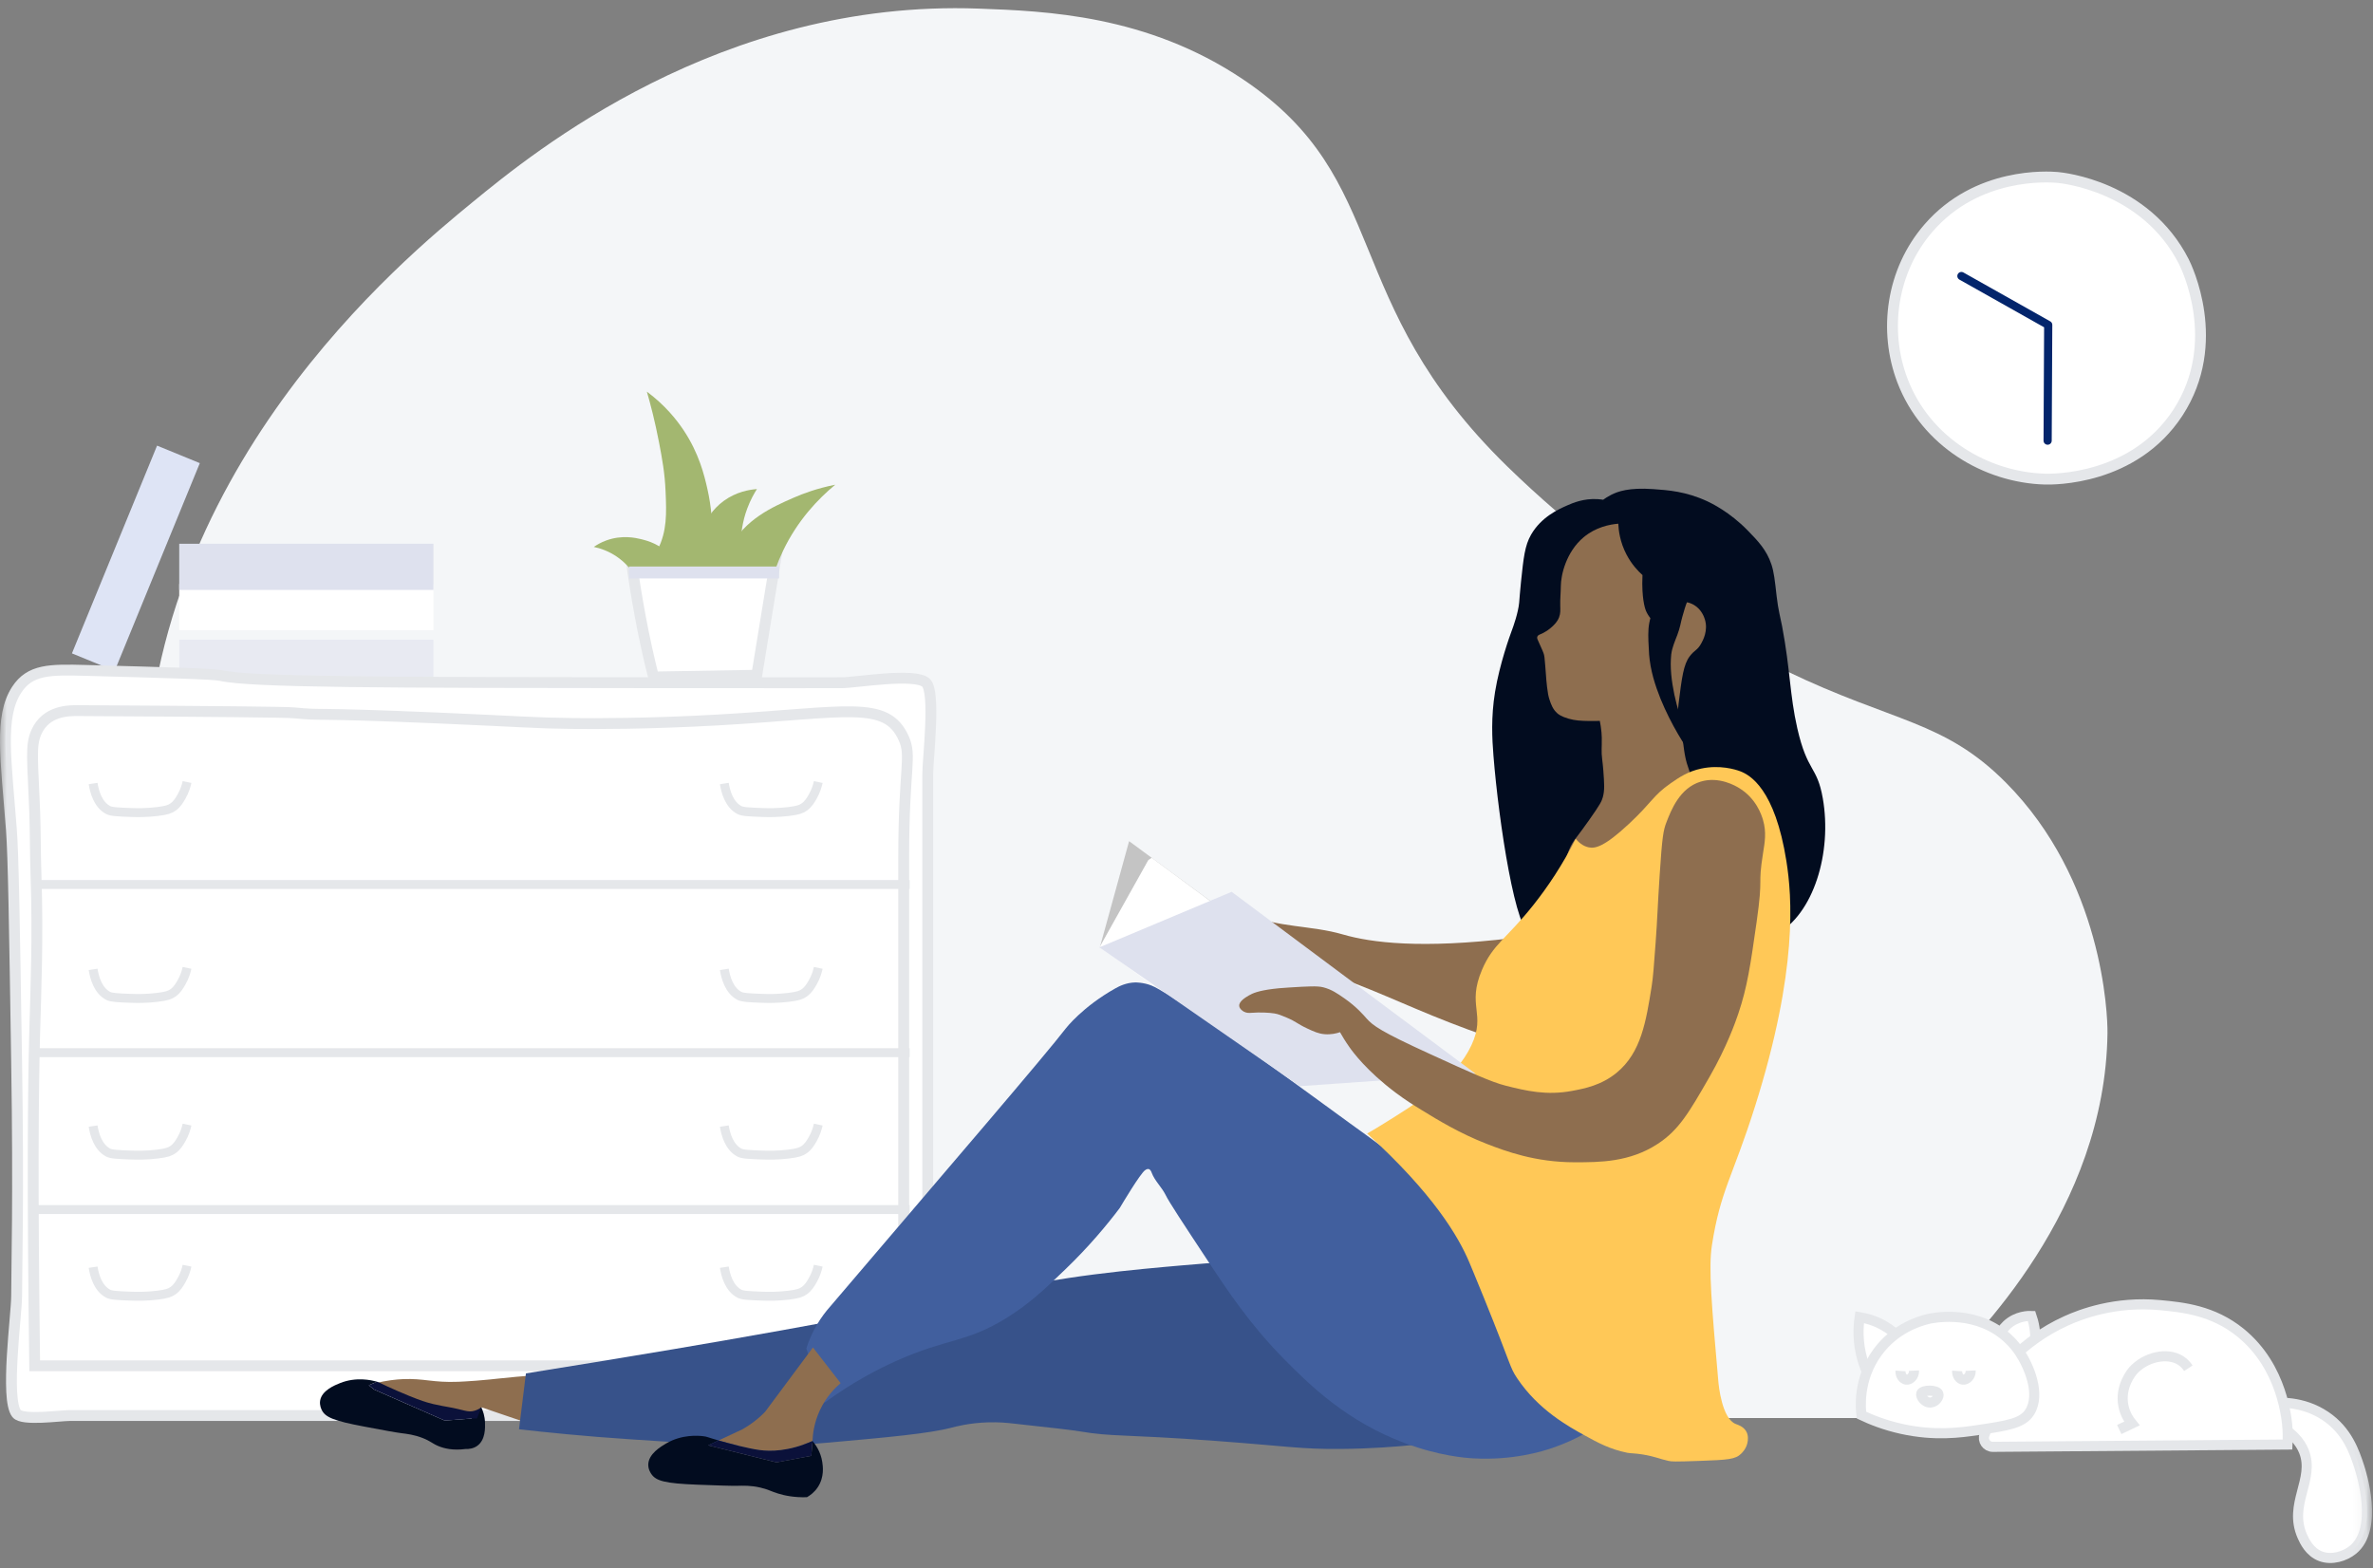 <?xml version="1.0" encoding="UTF-8"?>
<svg width="174px" height="115px" viewBox="0 0 174 115" version="1.1" xmlns="http://www.w3.org/2000/svg" xmlns:xlink="http://www.w3.org/1999/xlink">
    <rect x="0" y="0" width="174" height="115" fill="#808080" stroke="none"/>
    <!-- Generator: Sketch 52.6 (67491) - http://www.bohemiancoding.com/sketch -->
    <title>Group 72</title>
    <desc>Created with Sketch.</desc>
    <defs>
        <polygon id="path-1" points="0 133.141 173.928 133.141 173.928 0 0 0"></polygon>
    </defs>
    <g id="Sign-in" stroke="none" stroke-width="1" fill="none" fill-rule="evenodd">
        <g id="Choose-role" transform="translate(-965, -337)">
            <g id="Group" transform="translate(233, 189)">
                <g id="Group-5" transform="translate(663.6, 97)">
                    <g id="Group-72" transform="translate(68.4, 51.6)">
                        <path d="M141.895,100.449 C144.923,97.448 154.366,88.09 154.531,75.152 C154.549,73.777 154.182,63.925 147.073,56.779 C142.545,52.227 138.874,52.4 130.979,48.603 C130.979,48.603 119.908,42.763 110.514,33.595 C98.041,21.421 102.19,12.633 91.14,5.216 C84.092,0.485 76.673,0.212 71.765,0.031 C52.822,-0.667 39.092,10.584 34.654,14.221 C29.671,18.304 10.415,34.083 10.641,58.427 C10.85,80.909 27.537,95.756 32.199,99.904 C33.572,101.126 34.992,102.282 36.446,103.381 L138.637,103.381 C139.783,102.439 140.873,101.462 141.895,100.449" id="Fill-1" fill="#F4F6F8"></path>
                        <mask id="mask-2" fill="white">
                            <use xlink:href="#path-1"></use>
                        </mask>
                        <g id="Clip-4"></g>
                        <polygon id="Fill-3" fill="#E8EAF2" mask="url(#mask-2)" points="13.142 49.695 31.781 49.695 31.781 46.308 13.142 46.308"></polygon>
                        <polygon id="Fill-5" fill="#FFFFFF" mask="url(#mask-2)" points="13.142 45.608 31.781 45.608 31.781 42.22 13.142 42.22"></polygon>
                        <polygon id="Fill-6" fill="#DEE4F5" mask="url(#mask-2)" points="11.517 32.077 14.651 33.361 8.409 48.595 5.274 47.311"></polygon>
                        <polygon id="Fill-7" fill="#DEE1EE" mask="url(#mask-2)" points="13.142 42.66 31.781 42.66 31.781 39.273 13.142 39.273"></polygon>
                        <path d="M68.027,103.199 L17.274,103.199 L5.103,103.199 C4.397,103.199 1.649,103.595 1.219,103.06 C0.362,101.993 1.219,95.805 1.219,94.448 C1.219,92.337 1.376,87.334 1.219,77.267 C1.062,67.202 0.983,62.169 0.835,60.227 C0.441,55.057 -0.063,51.962 1.219,49.986 C2.197,48.479 3.651,48.488 6.291,48.56 C12.536,48.73 15.659,48.815 16.194,48.936 C18.406,49.437 28.302,49.445 48.095,49.462 C57.16,49.47 61.692,49.462 61.73,49.462 C62.742,49.462 67.09,48.716 67.896,49.462 C68.626,50.138 68.027,55.055 68.027,56.172 L68.027,74.925 L68.027,103.199 Z" id="Fill-8" fill="#FFFFFF" mask="url(#mask-2)"></path>
                        <path d="M68.027,103.199 L17.274,103.199 L5.103,103.199 C4.397,103.199 1.649,103.595 1.219,103.06 C0.362,101.993 1.219,95.805 1.219,94.448 C1.219,92.337 1.376,87.334 1.219,77.267 C1.062,67.202 0.983,62.169 0.835,60.227 C0.441,55.057 -0.063,51.962 1.219,49.986 C2.197,48.479 3.651,48.488 6.291,48.56 C12.536,48.73 15.659,48.815 16.194,48.936 C18.406,49.437 28.302,49.445 48.095,49.462 C57.16,49.47 61.692,49.462 61.73,49.462 C62.742,49.462 67.09,48.716 67.896,49.462 C68.626,50.138 68.027,55.055 68.027,56.172 L68.027,74.925 L68.027,103.199 Z" id="Stroke-9" stroke="#E5E7EA" stroke-width="0.796" mask="url(#mask-2)"></path>
                        <path d="M2.544,99.552 L50.951,99.552 L62.559,99.552 C63.232,99.552 65.854,99.894 66.264,99.432 C67.081,98.509 66.264,93.157 66.264,91.984 L66.264,77.126 L66.264,62.248 C66.264,55.704 66.872,54.882 66.264,53.533 C64.984,50.697 62.113,51.656 52.695,52.191 C47.515,52.486 43.576,52.469 42.062,52.453 C39.153,52.422 38.377,52.318 32.365,52.06 C22.251,51.626 23.891,51.896 21.563,51.672 C20.969,51.615 15.893,51.566 5.742,51.508 C5.049,51.504 3.381,51.495 2.67,53.08 C2.216,54.091 2.407,55.182 2.544,58.883 C2.601,60.429 2.584,61.98 2.638,63.527 C2.798,68.179 2.624,72.17 2.544,75.101 C2.433,79.18 2.366,86.281 2.544,99.552" id="Fill-10" fill="#FFFFFF" mask="url(#mask-2)"></path>
                        <path d="M2.544,99.552 L50.951,99.552 L62.559,99.552 C63.232,99.552 65.854,99.894 66.264,99.432 C67.081,98.509 66.264,93.157 66.264,91.984 L66.264,77.126 L66.264,62.248 C66.264,55.704 66.872,54.882 66.264,53.533 C64.984,50.697 62.113,51.656 52.695,52.191 C47.515,52.486 43.576,52.469 42.062,52.453 C39.153,52.422 38.377,52.318 32.365,52.06 C22.251,51.626 23.891,51.896 21.563,51.672 C20.969,51.615 15.893,51.566 5.742,51.508 C5.049,51.504 3.381,51.495 2.67,53.08 C2.216,54.091 2.407,55.182 2.544,58.883 C2.601,60.429 2.584,61.98 2.638,63.527 C2.798,68.179 2.624,72.17 2.544,75.101 C2.433,79.18 2.366,86.281 2.544,99.552 Z" id="Stroke-11" stroke="#E5E7EA" stroke-width="0.796" mask="url(#mask-2)"></path>
                        <path d="M2.544,88.096 L66.7,88.096" id="Stroke-12" stroke="#E5E7EA" stroke-width="0.654" mask="url(#mask-2)"></path>
                        <path d="M2.544,76.59 L66.7,76.59" id="Stroke-13" stroke="#E5E7EA" stroke-width="0.654" mask="url(#mask-2)"></path>
                        <path d="M2.544,64.259 L66.7,64.259" id="Stroke-14" stroke="#E5E7EA" stroke-width="0.654" mask="url(#mask-2)"></path>
                        <path d="M53.112,92.321 C53.203,92.906 53.456,93.858 54.211,94.262 C54.452,94.391 54.934,94.409 55.896,94.445 C56.344,94.462 57.01,94.473 57.837,94.372 C58.512,94.289 58.756,94.198 58.972,94.042 C59.28,93.822 59.444,93.536 59.595,93.273 C59.832,92.86 59.942,92.476 59.998,92.211" id="Stroke-15" stroke="#E5E7EA" stroke-width="0.654" mask="url(#mask-2)"></path>
                        <path d="M6.828,92.321 C6.918,92.906 7.172,93.858 7.926,94.262 C8.168,94.391 8.649,94.409 9.611,94.445 C10.059,94.462 10.726,94.473 11.553,94.372 C12.227,94.289 12.471,94.198 12.688,94.042 C12.996,93.822 13.159,93.536 13.31,93.273 C13.548,92.86 13.658,92.476 13.713,92.211" id="Stroke-16" stroke="#E5E7EA" stroke-width="0.654" mask="url(#mask-2)"></path>
                        <path d="M53.112,81.974 C53.203,82.559 53.456,83.511 54.211,83.915 C54.452,84.044 54.934,84.062 55.896,84.098 C56.344,84.114 57.01,84.126 57.837,84.025 C58.512,83.942 58.756,83.85 58.972,83.695 C59.28,83.474 59.444,83.189 59.595,82.926 C59.832,82.512 59.942,82.129 59.998,81.864" id="Stroke-17" stroke="#E5E7EA" stroke-width="0.654" mask="url(#mask-2)"></path>
                        <path d="M6.828,81.974 C6.918,82.559 7.172,83.511 7.926,83.915 C8.168,84.044 8.649,84.062 9.611,84.098 C10.059,84.114 10.726,84.126 11.553,84.025 C12.227,83.942 12.471,83.85 12.688,83.695 C12.996,83.474 13.159,83.189 13.31,82.926 C13.548,82.512 13.658,82.129 13.713,81.864" id="Stroke-18" stroke="#E5E7EA" stroke-width="0.654" mask="url(#mask-2)"></path>
                        <path d="M53.112,70.482 C53.203,71.068 53.456,72.02 54.211,72.424 C54.452,72.552 54.934,72.571 55.896,72.607 C56.344,72.623 57.01,72.635 57.837,72.533 C58.512,72.451 58.756,72.359 58.972,72.204 C59.28,71.983 59.444,71.698 59.595,71.435 C59.832,71.021 59.942,70.638 59.998,70.372" id="Stroke-19" stroke="#E5E7EA" stroke-width="0.654" mask="url(#mask-2)"></path>
                        <path d="M6.828,70.482 C6.918,71.068 7.172,72.02 7.926,72.424 C8.168,72.552 8.649,72.571 9.611,72.607 C10.059,72.623 10.726,72.635 11.553,72.533 C12.227,72.451 12.471,72.359 12.688,72.204 C12.996,71.983 13.159,71.698 13.31,71.435 C13.548,71.021 13.658,70.638 13.713,70.372" id="Stroke-20" stroke="#E5E7EA" stroke-width="0.654" mask="url(#mask-2)"></path>
                        <path d="M53.112,56.855 C53.203,57.441 53.456,58.393 54.211,58.796 C54.452,58.925 54.934,58.944 55.896,58.979 C56.344,58.996 57.01,59.007 57.837,58.906 C58.512,58.824 58.756,58.732 58.972,58.577 C59.28,58.356 59.444,58.071 59.595,57.808 C59.832,57.394 59.942,57.011 59.998,56.745" id="Stroke-21" stroke="#E5E7EA" stroke-width="0.654" mask="url(#mask-2)"></path>
                        <path d="M6.828,56.855 C6.918,57.441 7.172,58.393 7.926,58.796 C8.168,58.925 8.649,58.944 9.611,58.979 C10.059,58.996 10.726,59.007 11.553,58.906 C12.227,58.824 12.471,58.732 12.688,58.577 C12.996,58.356 13.159,58.071 13.31,57.808 C13.548,57.394 13.658,57.011 13.713,56.745" id="Stroke-22" stroke="#E5E7EA" stroke-width="0.654" mask="url(#mask-2)"></path>
                        <path d="M149.937,34.532 C150.542,34.55 156.464,34.619 159.7,29.651 C163.033,24.533 160.326,18.971 160.133,18.59 C157.323,13.063 151.254,12.444 150.864,12.411 C150.167,12.352 144.971,12.005 141.41,16.119 C138.689,19.261 138.101,23.645 139.495,27.303 C141.216,31.822 145.646,34.407 149.937,34.532" id="Fill-23" fill="#FFFFFF" mask="url(#mask-2)"></path>
                        <path d="M149.937,34.532 C150.542,34.55 156.464,34.619 159.7,29.651 C163.033,24.533 160.326,18.971 160.133,18.59 C157.323,13.063 151.254,12.444 150.864,12.411 C150.167,12.352 144.971,12.005 141.41,16.119 C138.689,19.261 138.101,23.645 139.495,27.303 C141.216,31.822 145.646,34.407 149.937,34.532 Z" id="Stroke-24" stroke="#E5E7EA" stroke-width="0.796" mask="url(#mask-2)"></path>
                        <path d="M143.82,19.641 C145.941,20.835 148.063,22.03 150.185,23.225 C150.17,26.054 150.156,28.883 150.142,31.712" id="Stroke-25" stroke="#03256C" stroke-width="0.6" stroke-linecap="round" stroke-linejoin="round" mask="url(#mask-2)"></path>
                        <path d="M35.304,102.595 C35.284,102.825 35.221,103.113 35.011,103.239 C34.741,103.401 34.456,103.161 33.828,103.047 C33.08,102.911 33.12,103.196 32.403,103.039 C32.194,102.993 31.634,102.839 30.998,102.586 C30.954,102.568 30.92,102.555 30.903,102.548 C30.633,102.437 30.09,102.194 28.939,101.558 C28.429,101.276 28.131,101.101 27.939,100.984 C27.85,100.931 27.669,100.7 27.55,100.752 C27.512,100.769 27.491,100.809 27.48,100.841 C28.348,100.618 29.062,100.55 29.548,100.529 C31.088,100.461 31.731,100.799 33.606,100.724 C33.867,100.713 34.355,100.686 34.893,100.646 C35.707,100.584 36.304,100.515 36.532,100.49 C37.229,100.411 38.302,100.308 39.914,100.206 C39.881,101.515 39.847,102.824 39.813,104.133 C38.31,103.62 36.807,103.108 35.304,102.595" id="Fill-26" fill="#8E6E4F" mask="url(#mask-2)"></path>
                        <path d="M27.43,101.291 L32.609,103.568 L34.574,103.419 C34.812,103.144 35.05,102.87 35.289,102.595 C35.415,102.857 35.552,103.242 35.563,103.716 C35.572,104.072 35.612,104.983 34.991,105.424 C34.712,105.622 34.39,105.663 34.133,105.653 C33.213,105.775 32.572,105.614 32.155,105.443 C31.7,105.256 31.567,105.073 30.993,104.849 C30.361,104.602 29.866,104.549 29.411,104.49 C28.936,104.428 28.189,104.287 26.693,104.006 C24.424,103.581 23.86,103.312 23.601,102.81 C23.56,102.729 23.421,102.451 23.472,102.115 C23.586,101.36 24.551,100.973 24.936,100.82 C26.132,100.34 27.248,100.615 27.554,100.694 C27.589,100.703 27.617,100.711 27.644,100.719 C27.416,100.812 27.212,100.901 27.045,100.979 L27.43,101.291 Z" id="Fill-27" fill="#020C1F" mask="url(#mask-2)"></path>
                        <path d="M31.246,102.215 C31.264,102.221 31.299,102.231 31.344,102.244 C31.49,102.286 31.629,102.323 31.762,102.356 C32.142,102.45 32.786,102.56 32.786,102.56 C34.063,102.778 34.288,103 34.806,102.844 C35.035,102.775 35.204,102.668 35.304,102.595 C35.191,102.868 35.079,103.142 34.967,103.415 C34.836,103.416 34.705,103.418 34.573,103.419 L32.609,103.568 L27.43,101.291 L27.045,100.979 C27.212,100.901 27.415,100.812 27.644,100.719 C27.903,100.796 27.892,100.855 29.196,101.419 C30.403,101.941 30.967,102.131 31.246,102.215" id="Fill-28" fill="#0B113A" mask="url(#mask-2)"></path>
                        <path d="M38.564,100.109 C38.395,101.474 38.226,102.84 38.057,104.205 C39.978,104.425 42.824,104.718 46.289,104.947 C52.607,105.363 56.156,105.598 60.802,105.18 C65.095,104.795 68.101,104.525 69.775,104.088 C70.042,104.019 71.067,103.738 72.467,103.698 C73.264,103.675 73.866,103.739 74.203,103.776 C77.07,104.091 78.504,104.249 79.177,104.361 C81.653,104.774 82.187,104.546 89.185,105.063 C94.462,105.454 95.37,105.673 98.314,105.649 C100.557,105.63 102.403,105.482 103.639,105.356 C98.958,100.889 94.276,96.422 89.595,91.955 C88.895,92.006 87.885,92.083 86.668,92.189 C85.278,92.31 82.732,92.531 80.231,92.852 C77.588,93.192 75.633,93.562 74.223,93.827 C67.936,95.012 60.677,96.346 57.33,96.949 C51.575,97.985 46.491,98.821 43.636,99.289 C41.578,99.627 39.84,99.906 38.564,100.109" id="Fill-29" fill="#37528A" mask="url(#mask-2)"></path>
                        <path d="M110.873,68.194 C104.206,68.985 100.567,68.534 98.45,67.917 C96.175,67.253 93.656,67.418 91.495,66.447 C91.272,66.347 90.461,65.965 89.694,66.265 C89.193,66.461 88.924,66.863 88.849,66.978 C88.342,67.757 88.58,68.663 88.678,69.035 C88.734,69.249 89.142,70.859 90.077,71.004 C90.341,71.045 90.518,70.95 92.056,70.018 C92.338,69.848 92.695,69.631 93.107,69.38 C93.873,69.608 95.036,69.967 96.437,70.448 C100.691,71.911 102.737,72.995 106.335,74.397 C107.936,75.02 110.264,75.871 113.175,76.73 C113.787,76.286 114.098,75.815 114.267,75.434 C115.128,73.495 113.788,70.56 110.873,68.194" id="Fill-30" fill="#8E6E4F" mask="url(#mask-2)"></path>
                        <path d="M59.124,98.283 C59.566,99.609 60.009,100.936 60.451,102.262 C62.61,100.688 64.513,99.725 65.835,99.141 C69.475,97.533 70.834,97.857 73.716,96.098 C75.446,95.042 76.619,93.918 78.085,92.509 C79.852,90.812 81.176,89.212 82.104,87.983 C82.284,87.679 83.589,85.488 83.957,85.213 C84,85.181 84.115,85.095 84.23,85.125 C84.365,85.161 84.426,85.337 84.445,85.389 C84.668,85.993 85.186,86.449 85.469,87.027 C85.725,87.551 86.67,88.983 88.56,91.846 C90.008,94.038 91.649,96.522 94.159,99.063 C96.001,100.928 98.719,103.622 103.025,105.227 C105.553,106.17 107.478,106.308 108.029,106.339 C110.939,106.504 113.129,105.815 113.822,105.578 C114.798,105.245 115.577,104.864 116.124,104.564 C115.927,104.418 115.654,104.208 115.344,103.94 C114.007,102.786 113.234,101.654 113.042,101.365 C112.632,100.751 111.924,99.669 111.52,98.127 C111.214,96.957 111.412,96.78 111.052,94.343 C110.864,93.069 110.77,92.433 110.584,91.924 C109.925,90.123 108.48,89.112 107.775,88.608 C105.228,86.788 102.95,84.61 100.401,82.794 C97.572,80.779 86.454,72.498 84.445,71.675 C83.833,71.425 83.235,71.441 83.235,71.441 C82.584,71.459 82.082,71.708 81.792,71.871 C79.368,73.23 78.163,74.796 78.163,74.796 C76.6,76.829 69.974,84.533 60.861,95.22 C60.555,95.565 60.209,96.011 59.885,96.566 C59.513,97.204 59.277,97.8 59.124,98.283" id="Fill-31" fill="#415F9E" mask="url(#mask-2)"></path>
                        <path d="M59.578,105.07 C59.578,105.069 59.577,105.069 59.577,105.068 C57.804,105.845 56.483,105.833 55.699,105.729 C54.84,105.615 53.431,105.229 53.349,105.207 C53.08,105.136 52.866,105.076 52.687,105.025 C53.264,104.756 53.842,104.487 54.42,104.217 C54.766,104.024 55.155,103.77 55.552,103.437 C55.756,103.266 55.938,103.095 56.098,102.93 C57.268,101.356 58.439,99.783 59.609,98.209 C60.285,99.08 60.962,99.952 61.638,100.823 C61.248,101.153 60.589,101.796 60.117,102.813 C59.686,103.738 59.595,104.573 59.578,105.07" id="Fill-32" fill="#8E6E4F" mask="url(#mask-2)"></path>
                        <path d="M56.934,106.632 L59.489,106.154 C59.489,106.154 59.531,105.72 59.578,105.07 C59.784,105.31 60.174,105.834 60.292,106.6 C60.337,106.893 60.462,107.705 59.964,108.456 C59.704,108.847 59.375,109.071 59.169,109.188 C58.218,109.218 57.507,109.062 57.032,108.913 C56.513,108.751 56.313,108.609 55.738,108.479 C55.046,108.321 54.526,108.342 54.045,108.351 C53.545,108.36 52.75,108.33 51.159,108.271 C48.746,108.181 48.12,107.99 47.775,107.51 C47.719,107.433 47.533,107.167 47.534,106.811 C47.535,106.013 48.474,105.464 48.848,105.245 C50.012,104.565 51.209,104.676 51.538,104.711 C51.865,104.746 51.808,104.775 52.686,105.025 L51.933,105.385 L56.934,106.632 Z" id="Fill-33" fill="#020C1F" mask="url(#mask-2)"></path>
                        <path d="M55.699,105.729 C56.483,105.833 57.804,105.845 59.577,105.068 C59.577,105.069 59.578,105.069 59.578,105.07 C59.531,105.719 59.489,106.154 59.489,106.154 L56.934,106.632 L51.933,105.385 L52.686,105.025 C52.866,105.076 53.08,105.136 53.349,105.207 C53.431,105.229 54.84,105.615 55.699,105.729" id="Fill-34" fill="#0B113A" mask="url(#mask-2)"></path>
                        <path d="M117.466,62.662 C116.725,62.959 114.771,63.77 113.487,65.705 C112.599,67.044 112.714,67.891 112.316,67.929 C111.163,68.04 109.894,59.67 109.508,54.821 C109.408,53.57 109.322,51.993 109.624,50.139 C109.959,48.084 110.723,45.98 110.849,45.645 C110.852,45.639 110.858,45.622 110.867,45.598 C110.967,45.329 111.32,44.347 111.393,43.589 C111.425,43.252 111.443,42.865 111.527,42.071 C111.713,40.296 111.806,39.409 112.263,38.612 C113.013,37.304 114.288,36.739 114.896,36.47 C115.331,36.277 116.122,35.938 117.15,36.001 C117.319,36.012 117.458,36.031 117.552,36.046 C117.685,35.949 117.881,35.817 118.132,35.689 C118.625,35.437 119.443,35.14 121.212,35.265 C122.325,35.343 123.623,35.434 125.184,36.157 C125.467,36.289 126.821,36.933 128.152,38.3 C128.895,39.063 129.538,39.723 129.893,40.799 C130.072,41.342 130.139,41.935 130.272,43.12 C130.387,44.137 130.554,44.694 130.674,45.329 C131.279,48.53 131.228,50.345 131.784,52.792 C132.528,56.064 133.234,55.527 133.657,57.942 C134.351,61.908 132.988,66.446 130.224,67.929 C129.918,68.093 128.854,68.664 128.195,68.241 C127.3,67.667 128.111,65.874 127.103,64.34 C126.568,63.526 125.8,63.209 124.762,62.779 C121.107,61.266 117.633,62.596 117.466,62.662" id="Fill-35" fill="#020C1F" mask="url(#mask-2)"></path>
                        <path d="M123.961,56.364 C123.888,56.048 123.926,56.057 123.792,55.691 C123.458,54.779 123.467,53.948 123.335,53.415 C123.294,53.25 123.256,53.11 123.211,52.945 C123.191,52.873 123.082,52.478 123.048,51.998 C123.016,51.556 123.056,51.217 123.08,51.018 C123.32,49.09 123.44,48.126 123.902,47.52 C124.269,47.041 124.456,47.1 124.738,46.591 C124.865,46.363 125.266,45.643 125.007,44.813 C124.96,44.661 124.777,44.103 124.223,43.768 C123.417,43.279 122.51,43.675 122.297,43.768 C121.61,44.068 121.25,44.605 121.11,44.846 C121.013,44.735 120.882,44.568 120.762,44.345 C120.694,44.219 120.496,43.816 120.435,42.712 C120.42,42.431 120.41,42.04 120.435,41.569 C120.105,41.273 119.636,40.78 119.259,40.056 C118.78,39.135 118.681,38.285 118.661,37.802 C118.038,37.854 117.017,38.047 116.124,38.793 C114.827,39.876 114.452,41.579 114.447,42.385 C114.445,42.85 114.393,43.314 114.404,43.779 C114.412,44.139 114.433,44.372 114.317,44.672 C114.19,44.998 113.979,45.198 113.794,45.368 C113.625,45.525 113.32,45.768 112.859,45.949 C112.736,45.998 112.675,46.137 112.728,46.258 C112.764,46.34 112.805,46.434 112.85,46.536 C113.074,47.043 113.122,47.13 113.177,47.287 C113.245,47.486 113.258,47.61 113.307,48.242 C113.389,49.287 113.392,49.429 113.438,49.777 C113.495,50.216 113.526,50.441 113.626,50.732 C113.736,51.057 113.863,51.416 114.189,51.704 C114.268,51.774 114.474,51.942 115.003,52.096 C115.504,52.242 115.917,52.26 116.559,52.27 C116.876,52.275 117.136,52.267 117.305,52.26 C117.351,52.483 117.4,52.771 117.43,53.109 C117.444,53.264 117.449,53.383 117.45,53.485 C117.454,53.895 117.446,54.186 117.441,54.306 C117.421,54.859 117.517,55.215 117.565,55.912 C117.63,56.854 117.674,57.324 117.526,57.861 C117.445,58.153 117.334,58.384 116.53,59.523 C115.595,60.849 115.51,60.868 115.302,61.22 C114.946,61.821 114.589,62.785 114.716,64.317 C115.184,64.86 117.106,66.973 119.398,66.717 C122.489,66.371 124.228,61.944 124.275,58.836 C124.291,57.787 124.113,56.926 123.961,56.364" id="Fill-36" fill="#8E6E4F" mask="url(#mask-2)"></path>
                        <path d="M115.539,60.908 C115.741,61.153 116.049,61.438 116.475,61.532 C116.96,61.639 117.627,61.506 119.44,59.815 C121.145,58.226 121.195,57.748 122.483,56.85 C123.119,56.407 123.769,55.964 124.746,55.758 C126.106,55.47 127.244,55.821 127.594,55.953 C128.319,56.226 130.149,57.242 130.988,62.546 C131.392,65.102 131.858,70.497 128.686,80.532 C127.034,85.76 126.159,86.661 125.526,90.714 C125.266,92.378 125.509,95.14 125.994,100.663 C126.024,101.007 126.258,103.433 127.282,103.823 C127.414,103.873 127.8,103.981 128.023,104.33 C128.233,104.658 128.158,105.047 128.14,105.149 C128.059,105.618 127.758,105.911 127.668,105.999 C127.25,106.406 126.738,106.451 124.625,106.525 C122.737,106.591 122.58,106.575 122.343,106.525 C121.732,106.397 121.389,106.209 120.452,106.054 C119.905,105.964 119.552,105.976 119.323,105.93 C118.039,105.669 117.169,105.191 116.241,104.681 C114.998,103.998 112.807,102.794 111.247,100.468 C110.686,99.631 110.856,99.618 108.828,94.616 C108.234,93.15 107.782,92.074 107.736,91.963 C106.944,90.083 105.107,86.946 100.245,82.521 C100.473,82.391 100.798,82.202 101.182,81.965 C104.021,80.212 106.727,78.542 107.892,76.045 C108.986,73.701 107.527,73.19 108.672,70.505 C109.474,68.625 110.456,68.248 112.418,65.784 C113.49,64.437 114.566,62.828 115.539,60.908" id="Fill-37" fill="#FFC857" mask="url(#mask-2)"></path>
                        <polygon id="Fill-38" fill="#0B113A" mask="url(#mask-2)" points="93.537 68.877 94.48 69.398 93.522 70.063"></polygon>
                        <path d="M82.791,61.081 C82.076,63.676 81.361,66.272 80.647,68.867 C82.556,69.172 84.465,69.477 86.374,69.783 C87.453,68.555 88.531,67.326 89.61,66.098 C87.337,64.426 85.063,62.754 82.791,61.081" id="Fill-39" fill="#C4C4C4" mask="url(#mask-2)"></path>
                        <polyline id="Fill-40" fill="#FFFFFF" mask="url(#mask-2)" points="84.45 62.302 89.844 66.287 84.595 71.705 80.647 68.817 84.2 62.467"></polyline>
                        <path d="M80.617,68.867 C83.849,67.51 87.08,66.153 90.311,64.796 C96.275,69.244 102.239,73.692 108.203,78.14 L95.306,79.049 L80.617,68.867 Z" id="Fill-41" fill="#DEE1EE" mask="url(#mask-2)"></path>
                        <path d="M121.693,63.59 C121.88,60.714 121.97,60.268 122.191,59.698 C122.534,58.81 123.164,57.178 124.707,56.714 C126.065,56.305 127.295,57.048 127.516,57.182 C128.787,57.95 129.176,59.196 129.272,59.523 C129.542,60.444 129.399,61.176 129.272,61.98 C128.869,64.526 129.309,63.473 128.803,67.013 C128.351,70.182 128.125,71.767 127.457,73.743 C127.251,74.353 126.609,76.177 125.351,78.366 C123.857,80.965 123.11,82.263 121.547,83.282 C119.483,84.627 117.314,84.628 115.461,84.628 C112.561,84.629 110.373,83.805 109.023,83.282 C107.043,82.516 105.413,81.517 104.283,80.824 C103.685,80.457 103.1,80.097 102.352,79.537 C100.197,77.922 99.179,76.514 98.958,76.201 C98.64,75.753 98.408,75.361 98.255,75.089 C98,75.177 97.605,75.275 97.129,75.236 C96.678,75.198 96.36,75.053 95.841,74.811 C95.114,74.472 95.048,74.315 94.349,74.021 C93.935,73.847 93.728,73.761 93.442,73.714 C93.086,73.656 92.411,73.616 91.73,73.67 C91.625,73.678 91.413,73.697 91.204,73.582 C91.177,73.568 90.895,73.408 90.867,73.173 C90.827,72.833 91.338,72.533 91.569,72.397 C91.844,72.236 92.254,72.054 93.34,71.915 C93.585,71.883 93.873,71.852 94.525,71.812 C95.901,71.727 96.598,71.687 97.027,71.797 C97.642,71.956 98.049,72.239 98.592,72.617 C99.482,73.236 100.016,73.872 100.187,74.065 C100.668,74.611 101.258,75.045 104.81,76.669 C107.836,78.054 109.349,78.746 110.399,79.01 C111.895,79.387 113.392,79.747 115.285,79.391 C116.173,79.223 117.427,78.988 118.562,78.044 C120.337,76.571 120.697,74.305 121.108,71.724 C121.213,71.061 121.276,70.209 121.4,68.506 C121.527,66.783 121.54,65.94 121.693,63.59" id="Fill-42" fill="#8E6E4F" mask="url(#mask-2)"></path>
                        <path d="M56.908,40.23 L46.247,40.23 C46.65,43.197 47.177,46.105 47.919,49.043 C50.258,49 53.15,48.958 55.489,48.915 C55.962,46.02 56.435,43.125 56.908,40.23" id="Fill-43" fill="#FFFFFF" mask="url(#mask-2)"></path>
                        <path d="M56.908,40.23 L46.247,40.23 C46.65,43.197 47.177,46.105 47.919,49.043 C50.258,49 53.15,48.958 55.489,48.915 C55.962,46.02 56.435,43.125 56.908,40.23 Z" id="Stroke-44" stroke="#E5E7EA" stroke-width="0.796" mask="url(#mask-2)"></path>
                        <path d="M56.873,41.1 C57.023,40.677 57.202,40.239 57.415,39.792 C58.482,37.556 59.986,35.986 61.243,34.944 C59.925,35.204 58.89,35.59 58.181,35.901 C56.687,36.556 54.577,37.482 53.524,39.601 C53.221,40.21 53.083,40.763 53.014,41.132 C54.3,41.122 55.586,41.111 56.873,41.1" id="Fill-45" fill="#A3B770" mask="url(#mask-2)"></path>
                        <path d="M54.194,41.164 C54.188,40.509 54.219,39.947 54.258,39.505 C54.343,38.524 54.423,37.666 54.8,36.667 C55.029,36.057 55.298,35.583 55.502,35.263 C54.939,35.304 53.985,35.466 53.077,36.124 C51.363,37.367 51.167,39.395 51.132,39.761 C51.072,40.378 51.134,40.892 51.195,41.228 C51.213,41.228 52.133,41.208 52.151,41.208 C52.233,41.206 54.112,41.166 54.194,41.164" id="Fill-46" fill="#A3B770" mask="url(#mask-2)"></path>
                        <path d="M52.152,41.132 C52.22,40.47 52.276,39.6 52.248,38.58 C52.227,37.829 52.189,36.654 51.865,35.231 C51.641,34.247 51.26,32.643 50.111,30.925 C49.625,30.199 48.784,29.125 47.431,28.118 C47.69,29.011 48.026,30.288 48.325,31.85 C48.557,33.066 48.744,34.065 48.803,35.423 C48.874,37.056 48.915,38.335 48.229,39.697 C47.888,40.374 47.474,40.859 47.176,41.164 C48.835,41.153 50.493,41.143 52.152,41.132" id="Fill-47" fill="#A3B770" mask="url(#mask-2)"></path>
                        <path d="M49.76,41.196 C49.681,40.973 49.538,40.644 49.281,40.303 C48.532,39.309 47.435,39.041 46.985,38.931 C46.625,38.844 45.613,38.611 44.465,39.027 C44.062,39.173 43.752,39.359 43.54,39.505 C43.971,39.595 44.68,39.803 45.39,40.335 C45.811,40.649 46.11,40.987 46.315,41.26 C47.463,41.239 48.611,41.217 49.76,41.196" id="Fill-48" fill="#A3B770" mask="url(#mask-2)"></path>
                        <polygon id="Fill-49" fill="#DEE1EE" mask="url(#mask-2)" points="46.123 41.816 57.128 41.816 57.128 40.941 46.123 40.941"></polygon>
                        <path d="M166.526,103.652 C168.066,104.334 168.673,105.166 168.935,105.826 C169.755,107.887 167.773,109.682 168.818,112.053 C168.967,112.392 169.343,113.214 170.169,113.522 C170.983,113.826 171.94,113.52 172.519,113.052 C174.439,111.499 173.138,107.394 172.989,106.942 C172.64,105.883 172.126,104.323 170.521,103.241 C168.831,102.102 167.031,102.236 166.468,102.301 C166.487,102.751 166.507,103.202 166.526,103.652" id="Fill-50" fill="#FFFFFF" mask="url(#mask-2)"></path>
                        <path d="M166.526,103.652 C168.066,104.334 168.673,105.166 168.935,105.826 C169.755,107.887 167.773,109.682 168.818,112.053 C168.967,112.392 169.343,113.214 170.169,113.522 C170.983,113.826 171.94,113.52 172.519,113.052 C174.439,111.499 173.138,107.394 172.989,106.942 C172.64,105.883 172.126,104.323 170.521,103.241 C168.831,102.102 167.031,102.236 166.468,102.301 C166.487,102.751 166.507,103.202 166.526,103.652 Z" id="Stroke-51" stroke="#E5E7EA" stroke-width="0.74" mask="url(#mask-2)"></path>
                        <path d="M146.405,97.968 C146.441,97.75 146.578,97.096 147.154,96.558 C147.888,95.873 148.785,95.891 148.961,95.897 C149.106,96.319 149.286,97.017 149.225,97.88 C149.135,99.145 148.58,100.042 148.3,100.436 C147.668,99.613 147.037,98.791 146.405,97.968" id="Fill-52" fill="#FFFFFF" mask="url(#mask-2)"></path>
                        <path d="M146.405,97.968 C146.441,97.75 146.578,97.096 147.154,96.558 C147.888,95.873 148.785,95.891 148.961,95.897 C149.106,96.319 149.286,97.017 149.225,97.88 C149.135,99.145 148.58,100.042 148.3,100.436 C147.668,99.613 147.037,98.791 146.405,97.968 Z" id="Stroke-53" stroke="#E5E7EA" stroke-width="0.74" mask="url(#mask-2)"></path>
                        <path d="M137.329,100.832 C137.069,100.408 136.787,99.848 136.58,99.158 C136.182,97.835 136.256,96.681 136.359,95.986 C136.796,96.056 137.437,96.214 138.122,96.602 C139.128,97.173 139.701,97.94 139.972,98.365 C139.091,99.187 138.21,100.01 137.329,100.832" id="Fill-54" fill="#FFFFFF" mask="url(#mask-2)"></path>
                        <path d="M137.329,100.832 C137.069,100.408 136.787,99.848 136.58,99.158 C136.182,97.835 136.256,96.681 136.359,95.986 C136.796,96.056 137.437,96.214 138.122,96.602 C139.128,97.173 139.701,97.94 139.972,98.365 C139.091,99.187 138.21,100.01 137.329,100.832 Z" id="Stroke-55" stroke="#E5E7EA" stroke-width="0.74" mask="url(#mask-2)"></path>
                        <path d="M147.727,98.806 C148.5,98.07 149.751,97.047 151.516,96.25 C152.554,95.781 155.094,94.792 158.39,95.104 C160.037,95.261 162.252,95.471 164.294,97.131 C167.397,99.654 167.694,103.569 167.731,104.181 C167.76,104.661 167.747,105.059 167.731,105.326 C160.53,105.383 153.33,105.439 146.129,105.495 C145.668,105.499 145.349,105.038 145.513,104.608 C146.251,102.674 146.989,100.74 147.727,98.806" id="Fill-56" fill="#FFFFFF" mask="url(#mask-2)"></path>
                        <path d="M147.727,98.806 C148.5,98.07 149.751,97.047 151.516,96.25 C152.554,95.781 155.094,94.792 158.39,95.104 C160.037,95.261 162.252,95.471 164.294,97.131 C167.397,99.654 167.694,103.569 167.731,104.181 C167.76,104.661 167.747,105.059 167.731,105.326 C160.53,105.383 153.33,105.439 146.129,105.495 C145.668,105.499 145.349,105.038 145.513,104.608 C146.251,102.674 146.989,100.74 147.727,98.806 Z" id="Stroke-57" stroke="#E5E7EA" stroke-width="0.74" mask="url(#mask-2)"></path>
                        <path d="M141.382,96.118 C140.628,96.3 138.924,96.855 137.681,98.541 C136.21,100.537 136.432,102.697 136.491,103.168 C137.188,103.499 138.19,103.904 139.443,104.181 C141.861,104.715 143.762,104.452 144.995,104.269 C147.203,103.942 148.306,103.778 148.829,102.947 C149.661,101.622 148.756,99.553 148.08,98.541 C147.663,97.918 147.195,97.49 146.846,97.219 C144.512,95.41 141.578,96.07 141.382,96.118" id="Fill-58" fill="#FFFFFF" mask="url(#mask-2)"></path>
                        <path d="M141.382,96.118 C140.628,96.3 138.924,96.855 137.681,98.541 C136.21,100.537 136.432,102.697 136.491,103.168 C137.188,103.499 138.19,103.904 139.443,104.181 C141.861,104.715 143.762,104.452 144.995,104.269 C147.203,103.942 148.306,103.778 148.829,102.947 C149.661,101.622 148.756,99.553 148.08,98.541 C147.663,97.918 147.195,97.49 146.846,97.219 C144.512,95.41 141.578,96.07 141.382,96.118 Z" id="Stroke-59" stroke="#E5E7EA" stroke-width="0.74" mask="url(#mask-2)"></path>
                        <g id="Group-62" mask="url(#mask-2)">
                            <g transform="translate(155.242, 98.774)">
                                <path d="M0.152,5.451 C0.46,5.304 0.769,5.157 1.077,5.01 C0.887,4.778 0.587,4.345 0.46,3.732 C0.162,2.288 1.109,1.195 1.165,1.133 C2.055,0.141 3.655,-0.242 4.646,0.384 C4.915,0.553 5.096,0.771 5.219,0.957" id="Fill-60" stroke="none" fill="#FFFFFF" fill-rule="evenodd"></path>
                                <path d="M0.152,5.451 C0.46,5.304 0.769,5.157 1.077,5.01 C0.887,4.778 0.587,4.345 0.46,3.732 C0.162,2.288 1.109,1.195 1.165,1.133 C2.055,0.141 3.655,-0.242 4.646,0.384 C4.915,0.553 5.096,0.771 5.219,0.957" id="Stroke-61" stroke="#E5E7EA" stroke-width="0.74" fill="none"></path>
                            </g>
                        </g>
                        <path d="M140.876,101.581 C140.981,101.303 142.007,101.299 142.131,101.603 C142.21,101.795 141.964,102.189 141.602,102.242 C141.143,102.311 140.798,101.784 140.876,101.581" id="Fill-63" fill="#FFFFFF" mask="url(#mask-2)"></path>
                        <path d="M140.876,101.581 C140.981,101.303 142.007,101.299 142.131,101.603 C142.21,101.795 141.964,102.189 141.602,102.242 C141.143,102.311 140.798,101.784 140.876,101.581 Z" id="Stroke-64" stroke="#E5E7EA" stroke-width="0.74" mask="url(#mask-2)"></path>
                        <g id="Group-67" mask="url(#mask-2)">
                            <g transform="translate(139.125, 99.722)">
                                <path d="M0.23,0.207 C0.208,0.547 0.427,0.816 0.649,0.846 C0.907,0.88 1.24,0.6 1.222,0.185" id="Fill-65" stroke="none" fill="#FFFFFF" fill-rule="evenodd"></path>
                                <path d="M0.23,0.207 C0.208,0.547 0.427,0.816 0.649,0.846 C0.907,0.88 1.24,0.6 1.222,0.185" id="Stroke-66" stroke="#E5E7EA" stroke-width="0.74" fill="none"></path>
                            </g>
                        </g>
                        <g id="Group-70" mask="url(#mask-2)">
                            <g transform="translate(143.391, 99.722)">
                                <path d="M0.117,0.207 C0.095,0.547 0.313,0.816 0.536,0.846 C0.794,0.88 1.127,0.6 1.109,0.185" id="Fill-68" stroke="none" fill="#FFFFFF" fill-rule="evenodd"></path>
                                <path d="M0.117,0.207 C0.095,0.547 0.313,0.816 0.536,0.846 C0.794,0.88 1.127,0.6 1.109,0.185" id="Stroke-69" stroke="#E5E7EA" stroke-width="0.74" fill="none"></path>
                            </g>
                        </g>
                        <path d="M125.399,39.757 C125.399,39.757 125.397,39.827 125.393,39.956 C125.388,40.086 125.379,40.281 125.35,40.528 C125.319,40.777 125.275,41.081 125.145,41.439 C125.078,41.618 124.989,41.814 124.831,42.011 C124.703,42.163 124.569,42.323 124.428,42.49 C124.363,42.571 124.296,42.653 124.228,42.737 L124.126,42.865 L124.074,42.93 L124.068,42.938 C124.047,42.957 124.091,42.918 124.086,42.924 L124.082,42.928 L124.07,42.944 L124.045,42.978 C123.977,43.067 123.908,43.158 123.838,43.249 L123.812,43.284 L123.799,43.301 C123.763,43.338 123.845,43.257 123.835,43.267 L123.833,43.272 L123.827,43.281 L123.781,43.356 C123.743,43.414 123.739,43.443 123.727,43.477 C123.597,43.79 123.471,44.215 123.356,44.631 C123.329,44.735 123.297,44.845 123.277,44.937 C123.253,45.043 123.229,45.149 123.205,45.257 C123.15,45.489 123.077,45.722 122.991,45.954 C122.816,46.415 122.605,46.889 122.548,47.36 L122.546,47.371 L122.545,47.377 C122.545,47.332 122.544,47.368 122.544,47.359 L122.542,47.385 L122.539,47.436 L122.531,47.538 L122.517,47.74 L122.507,48.087 L122.516,48.462 C122.524,48.588 122.533,48.714 122.541,48.839 C122.587,49.344 122.671,49.845 122.771,50.331 C122.873,50.816 123,51.283 123.134,51.723 C123.269,52.163 123.415,52.575 123.556,52.954 C123.7,53.332 123.841,53.677 123.977,53.977 C124.106,54.282 124.236,54.538 124.335,54.755 C124.548,55.181 124.67,55.424 124.67,55.424 L124.535,55.508 C124.535,55.508 124.376,55.284 124.098,54.893 C123.966,54.693 123.795,54.455 123.618,54.17 C123.436,53.888 123.241,53.563 123.028,53.207 C122.82,52.847 122.601,52.452 122.387,52.023 C122.172,51.595 121.961,51.133 121.759,50.644 C121.562,50.152 121.376,49.632 121.224,49.082 C121.189,48.943 121.154,48.803 121.119,48.663 L121.03,48.232 C121.003,48.082 120.983,47.923 120.96,47.766 L120.938,47.559 L120.927,47.457 L120.922,47.406 L120.92,47.381 L120.918,47.329 C120.885,46.71 120.835,46.103 120.876,45.514 C120.9,45.22 120.952,44.937 121.035,44.662 C121.078,44.522 121.122,44.397 121.185,44.231 C121.248,44.078 121.31,43.947 121.38,43.815 C121.657,43.29 121.999,42.833 122.46,42.418 C122.523,42.362 122.592,42.301 122.634,42.276 L122.707,42.226 L122.716,42.22 L122.72,42.216 C122.713,42.224 122.798,42.141 122.765,42.175 L122.784,42.164 L122.823,42.143 C122.926,42.087 123.027,42.032 123.127,41.978 L123.164,41.958 L123.183,41.948 L123.187,41.945 C123.184,41.949 123.231,41.908 123.213,41.924 L123.222,41.919 L123.296,41.88 C123.345,41.854 123.393,41.828 123.441,41.802 C123.537,41.751 123.63,41.7 123.722,41.651 C123.894,41.555 124.06,41.462 124.217,41.375 C124.327,41.313 124.434,41.209 124.528,41.099 C124.715,40.873 124.85,40.622 124.953,40.414 C125.056,40.203 125.125,40.031 125.172,39.912 C125.218,39.791 125.242,39.727 125.242,39.727 L125.399,39.757 Z" id="Fill-71" fill="#020C1F" mask="url(#mask-2)"></path>
                    </g>
                </g>
            </g>
        </g>
    </g>
</svg>